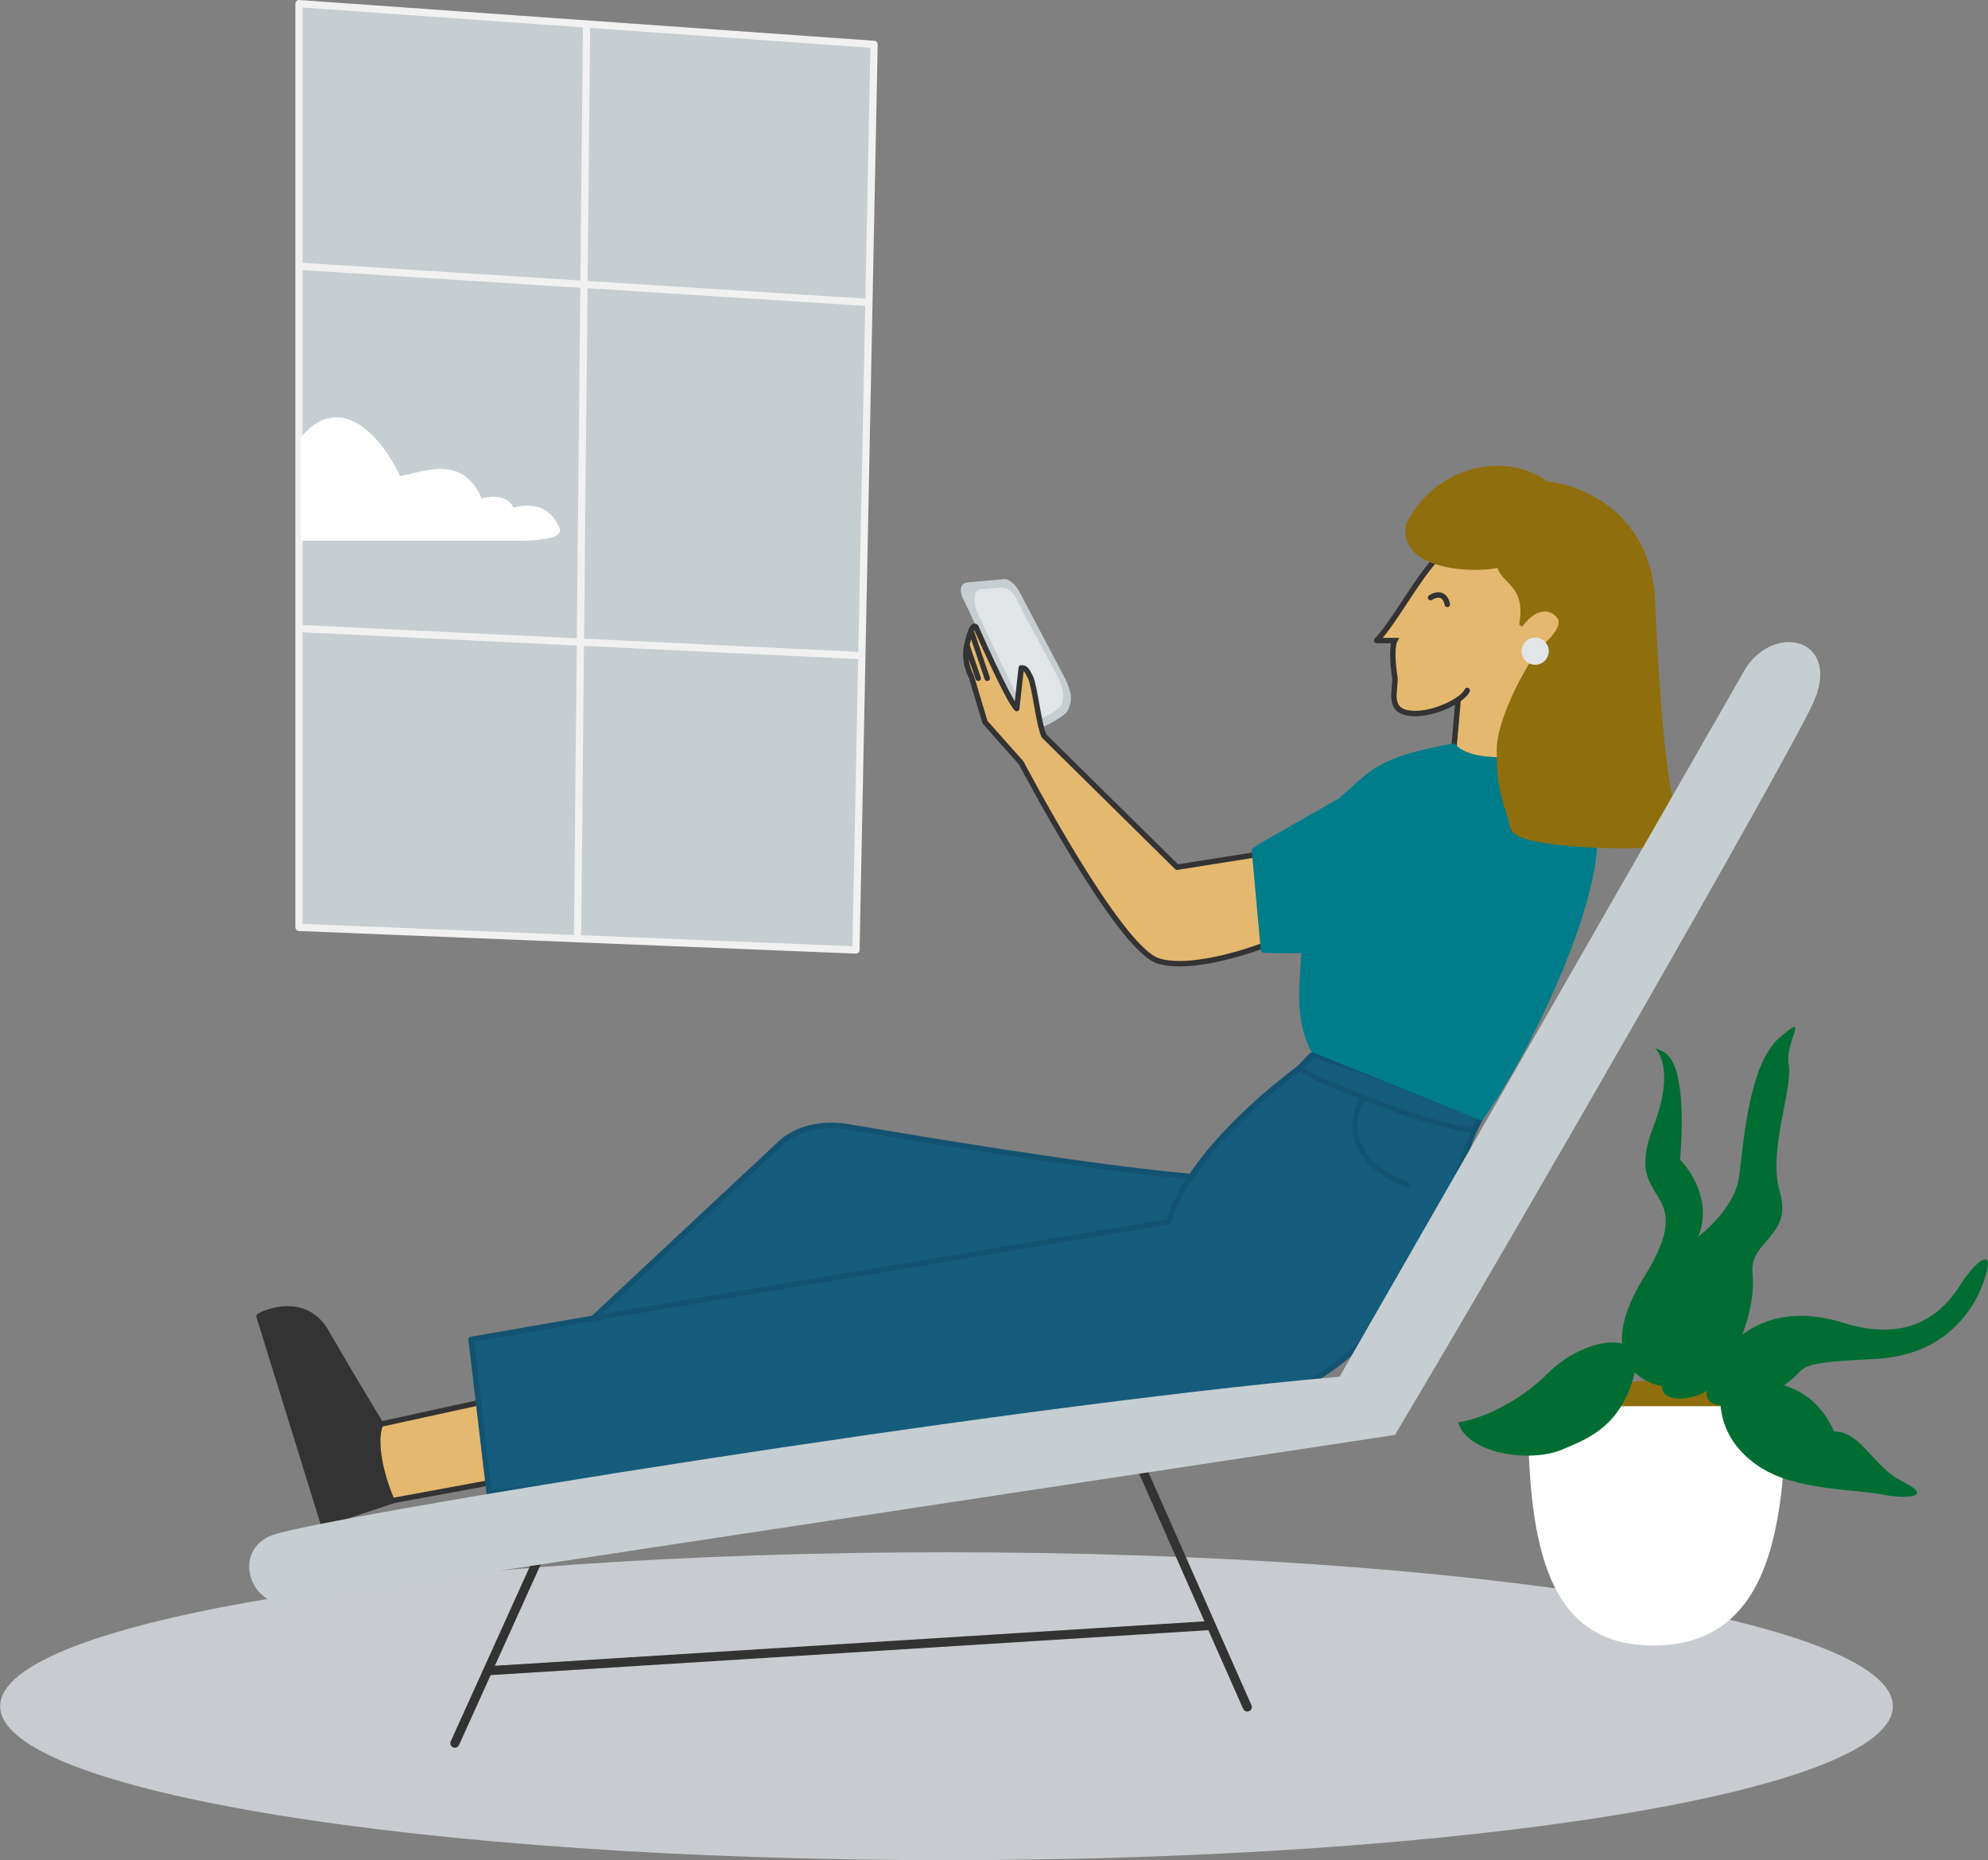 <svg width="171" height="160" viewBox="0 0 171 160" fill="none" xmlns="http://www.w3.org/2000/svg">
<rect x="0" y="0" width="171" height="160" fill="#808080" stroke="none"/>
<path d="M125.037 64.581C126.985 66.918 132.437 65.351 133.606 64.442L134.774 60.162C135.294 57.955 136.176 52.45 135.553 48.088C134.774 42.635 126.02 45.547 123.869 47.698C121.921 49.646 120.104 53.281 118.416 55.099H119.974C119.662 55.722 119.844 57.435 119.974 58.214C120.104 59.253 119.273 61.019 121.142 61.33C122.506 61.557 124.367 60.901 125.425 60.176L125.037 64.581Z" fill="#E5B870"/>
<path fill-rule="evenodd" clip-rule="evenodd" d="M126.4 45.871C125.252 46.366 124.272 46.966 123.704 47.533C122.711 48.527 121.757 49.943 120.85 51.319C120.783 51.422 120.715 51.524 120.648 51.626C119.809 52.903 119.011 54.115 118.245 54.94C118.182 55.008 118.165 55.107 118.202 55.192C118.24 55.277 118.324 55.333 118.417 55.333H119.651C119.624 55.454 119.605 55.584 119.592 55.717C119.566 55.991 119.564 56.299 119.576 56.607C119.599 57.22 119.677 57.851 119.743 58.248C119.771 58.477 119.747 58.753 119.716 59.074C119.715 59.086 119.714 59.099 119.713 59.111C119.684 59.413 119.651 59.746 119.673 60.061C119.696 60.392 119.78 60.73 120.01 61.008C120.242 61.288 120.599 61.477 121.104 61.561C121.834 61.683 122.678 61.566 123.465 61.335C124.074 61.155 124.662 60.902 125.152 60.622L124.797 64.656L124.858 64.731C125.389 65.368 126.15 65.727 126.986 65.902C127.822 66.076 128.75 66.069 129.642 65.961C130.536 65.852 131.403 65.64 132.123 65.397C132.836 65.157 133.426 64.879 133.75 64.627L133.811 64.579L135.003 60.216C135.525 57.998 136.415 52.46 135.785 48.055C135.58 46.616 134.839 45.708 133.803 45.214C132.782 44.726 131.497 44.65 130.198 44.81C128.894 44.971 127.552 45.373 126.4 45.871ZM125.358 59.939C125.705 59.692 125.918 59.463 125.992 59.291C126.042 59.172 126.18 59.117 126.298 59.168C126.417 59.219 126.472 59.357 126.421 59.475C126.298 59.761 126.008 60.047 125.649 60.305L125.279 64.503C125.72 64.992 126.347 65.291 127.082 65.444C127.852 65.605 128.726 65.601 129.586 65.497C130.445 65.392 131.282 65.188 131.974 64.954C132.622 64.736 133.125 64.498 133.402 64.302L134.548 60.105C135.065 57.906 135.939 52.438 135.323 48.121C135.139 46.834 134.493 46.061 133.601 45.635C132.694 45.202 131.511 45.119 130.255 45.274C129.003 45.428 127.704 45.817 126.586 46.3C125.463 46.785 124.542 47.356 124.034 47.864C123.081 48.818 122.152 50.193 121.241 51.576C121.171 51.682 121.101 51.788 121.032 51.893C120.32 52.976 119.618 54.044 118.933 54.865H120.353L120.184 55.203C120.125 55.32 120.081 55.509 120.058 55.761C120.034 56.008 120.031 56.294 120.043 56.59C120.065 57.181 120.141 57.794 120.205 58.176L120.206 58.186C120.243 58.476 120.211 58.808 120.182 59.118L120.18 59.14C120.149 59.454 120.12 59.754 120.139 60.029C120.159 60.308 120.226 60.536 120.37 60.709C120.511 60.88 120.752 61.029 121.181 61.1C121.815 61.206 122.583 61.107 123.333 60.886C124.056 60.673 124.741 60.352 125.244 60.017C125.273 59.981 125.312 59.953 125.358 59.939Z" fill="#333333"/>
<path fill-rule="evenodd" clip-rule="evenodd" d="M123.799 51.417C123.597 51.387 123.353 51.482 123.183 51.598C123.076 51.671 122.931 51.643 122.858 51.536C122.785 51.43 122.813 51.285 122.919 51.212C123.135 51.064 123.5 50.901 123.866 50.954C124.058 50.982 124.246 51.069 124.401 51.239C124.553 51.405 124.661 51.639 124.724 51.941C124.75 52.068 124.669 52.191 124.542 52.218C124.416 52.244 124.292 52.163 124.266 52.036C124.215 51.789 124.135 51.641 124.055 51.554C123.979 51.47 123.892 51.43 123.799 51.417Z" fill="#333333"/>
<path d="M162.818 146.759C162.818 154.073 126.373 160.002 81.416 160.002C36.459 160.002 0.014 154.073 0.014 146.759C0.014 139.445 36.459 133.517 81.416 133.517C126.373 133.517 162.818 139.445 162.818 146.759Z" fill="#C8CCD0"/>
<path d="M44.572 127.088L33.509 129.123C32.079 126.877 32.209 123.806 32.73 122.502L43.123 120.229L44.572 127.088Z" fill="#E5B870"/>
<path fill-rule="evenodd" clip-rule="evenodd" d="M43.249 120.033C43.301 120.067 43.338 120.12 43.351 120.181L44.8 127.04C44.813 127.102 44.801 127.166 44.766 127.218C44.731 127.271 44.676 127.307 44.614 127.318L33.551 129.353C33.457 129.37 33.362 129.329 33.311 129.249C32.57 128.084 32.237 126.714 32.154 125.475C32.072 124.24 32.236 123.109 32.512 122.415C32.541 122.343 32.604 122.29 32.679 122.274L43.072 120.001C43.133 119.988 43.197 119.999 43.249 120.033ZM42.942 120.508L32.904 122.703C32.684 123.327 32.546 124.327 32.621 125.444C32.697 126.58 32.992 127.812 33.623 128.865L44.294 126.902L42.942 120.508Z" fill="#333333"/>
<path d="M27.812 131.073L33.725 129.105C32.151 125.36 32.414 123.111 32.743 122.454C31.84 120.976 29.642 117.329 28.066 114.569C26.491 111.81 23.551 112.514 22.278 113.212L27.812 131.073Z" fill="#333333"/>
<path fill-rule="evenodd" clip-rule="evenodd" d="M32.951 122.558C32.987 122.486 32.984 122.4 32.942 122.332C32.04 120.854 29.842 117.209 28.269 114.453C27.439 112.999 26.236 112.447 25.076 112.361C23.929 112.275 22.831 112.641 22.165 113.006C22.068 113.06 22.021 113.174 22.054 113.28L27.589 131.142C27.607 131.202 27.649 131.252 27.705 131.281C27.761 131.309 27.826 131.314 27.886 131.294L33.798 129.327C33.86 129.306 33.911 129.261 33.938 129.201C33.964 129.142 33.965 129.074 33.94 129.014C33.161 127.161 32.84 125.687 32.753 124.602C32.664 123.509 32.814 122.832 32.951 122.558ZM32.479 122.471C32.316 122.885 32.204 123.617 32.287 124.64C32.375 125.733 32.686 127.178 33.413 128.962L27.965 130.776L22.559 113.329C23.174 113.028 24.096 112.756 25.041 112.827C26.062 112.903 27.117 113.379 27.863 114.685C29.404 117.384 31.54 120.93 32.479 122.471Z" fill="#333333"/>
<path d="M83.271 50.09C82.394 50.168 82.621 51.072 82.845 51.514C84.186 54.165 86.653 60.179 87.463 61.492C88.195 62.681 88.682 62.769 89.231 62.721C90.125 62.41 91.628 61.566 91.852 61.102C92.201 60.379 92.278 59.679 91.607 58.353C91.053 57.258 88.319 52.135 87.782 51.074C87.246 50.014 86.607 49.794 86.424 49.81L83.271 50.09Z" fill="#C6CED1"/>
<path d="M84.291 50.692C83.619 50.752 83.839 52.203 84.013 52.576C85.06 54.816 87.321 59.646 87.951 60.756C88.52 61.761 88.565 62.087 88.986 62.05C89.669 61.794 91.094 61.069 91.262 60.681C91.524 60.074 91.582 59.522 91.059 58.402C90.627 57.477 88.216 53.136 87.797 52.24C87.378 51.344 87.034 50.448 85.937 50.546L84.291 50.692Z" fill="#E1E5E7"/>
<path d="M99.605 82.643C102.689 83.639 108.682 81.326 108.682 81.326C110.869 77.114 109.202 75.325 107.903 73.536L101.246 74.592L89.793 63.288C89.304 62.119 89.014 59.004 88.624 58.225C88.346 57.667 88.235 57.446 87.845 57.446L87.456 60.951C86.677 60.172 83.95 53.94 83.95 53.94C83.545 53.49 83.171 55.498 83.171 55.498C83.171 55.498 82.782 56.667 83.561 58.225L84.729 62.119L87.845 65.625C87.845 65.625 96.178 81.535 99.605 82.643Z" fill="#E5B870"/>
<path fill-rule="evenodd" clip-rule="evenodd" d="M83.331 56.692C83.377 57.093 83.499 57.581 83.769 58.12C83.775 58.132 83.78 58.145 83.784 58.158L84.937 62.003L88.019 65.47C88.031 65.484 88.042 65.5 88.051 65.517L87.844 65.625C88.051 65.517 88.051 65.516 88.051 65.517L88.075 65.562L88.145 65.695C88.207 65.811 88.298 65.982 88.415 66.2C88.649 66.637 88.987 67.262 89.404 68.015C90.238 69.522 91.385 71.543 92.638 73.597C93.892 75.652 95.25 77.737 96.506 79.375C97.134 80.194 97.733 80.896 98.278 81.426C98.828 81.962 99.301 82.3 99.676 82.421C100.405 82.656 101.323 82.7 102.305 82.625C103.284 82.549 104.309 82.356 105.244 82.131C106.178 81.906 107.017 81.65 107.623 81.45C107.925 81.35 108.17 81.264 108.338 81.204C108.412 81.177 108.471 81.155 108.514 81.139C109.551 79.111 109.656 77.692 109.372 76.58C109.116 75.577 108.541 74.798 107.956 74.006C107.903 73.934 107.85 73.862 107.797 73.79L101.281 74.823C101.208 74.835 101.133 74.811 101.08 74.759L89.627 63.455C89.605 63.433 89.588 63.407 89.576 63.378C89.319 62.764 89.12 61.661 88.94 60.651C88.935 60.624 88.93 60.596 88.925 60.568C88.839 60.085 88.756 59.622 88.673 59.229C88.582 58.806 88.496 58.494 88.414 58.329C88.268 58.038 88.186 57.878 88.1 57.782C88.082 57.761 88.064 57.744 88.047 57.732L87.687 60.977C87.677 61.066 87.617 61.142 87.532 61.172C87.447 61.202 87.353 61.18 87.289 61.117C87.17 60.997 87.03 60.793 86.881 60.548C86.728 60.297 86.555 59.985 86.371 59.636C86.004 58.938 85.588 58.082 85.198 57.253C84.808 56.424 84.442 55.619 84.174 55.022C84.04 54.724 83.93 54.477 83.854 54.304C83.836 54.263 83.82 54.226 83.805 54.194C83.794 54.212 83.784 54.233 83.772 54.255C83.776 54.262 83.778 54.269 83.781 54.277L85.143 58.271C85.185 58.393 85.12 58.526 84.997 58.568C84.875 58.609 84.742 58.544 84.701 58.422L83.527 54.98C83.502 55.074 83.481 55.164 83.463 55.244C83.443 55.332 83.427 55.407 83.416 55.46C83.415 55.468 83.413 55.475 83.412 55.482L84.364 58.271C84.406 58.393 84.341 58.526 84.219 58.568C84.096 58.609 83.964 58.544 83.922 58.422L83.331 56.692ZM82.943 55.442L82.942 55.445C82.939 55.457 82.934 55.473 82.929 55.493C82.918 55.533 82.905 55.59 82.892 55.664C82.865 55.81 82.839 56.019 82.839 56.277C82.839 56.792 82.942 57.504 83.342 58.311L84.504 62.187C84.514 62.219 84.531 62.249 84.553 62.275L87.65 65.759L87.661 65.78L87.732 65.913C87.794 66.031 87.885 66.202 88.003 66.421C88.238 66.859 88.577 67.486 88.995 68.242C89.831 69.752 90.981 71.779 92.239 73.841C93.497 75.901 94.865 78.002 96.135 79.659C96.77 80.487 97.385 81.209 97.952 81.761C98.513 82.308 99.05 82.71 99.532 82.865C100.345 83.128 101.332 83.168 102.341 83.091C103.353 83.013 104.404 82.814 105.353 82.585C106.303 82.357 107.155 82.097 107.769 81.894C108.076 81.793 108.325 81.705 108.496 81.643C108.582 81.612 108.649 81.588 108.694 81.571L108.746 81.551L108.76 81.546L108.763 81.545L108.764 81.544C108.764 81.544 108.765 81.544 108.68 81.326L108.764 81.544C108.817 81.524 108.862 81.484 108.888 81.434C110 79.293 110.149 77.733 109.825 76.465C109.544 75.366 108.911 74.51 108.329 73.724C108.248 73.614 108.168 73.506 108.091 73.399C108.039 73.328 107.952 73.292 107.865 73.306L101.324 74.343L89.99 63.156C89.766 62.592 89.58 61.578 89.4 60.569C89.395 60.541 89.39 60.512 89.385 60.483C89.299 60.003 89.215 59.532 89.13 59.132C89.041 58.715 88.945 58.346 88.832 58.12C88.828 58.111 88.823 58.102 88.818 58.093C88.691 57.839 88.582 57.62 88.45 57.471C88.376 57.388 88.289 57.319 88.182 57.274C88.076 57.229 87.963 57.212 87.844 57.212C87.725 57.212 87.625 57.302 87.612 57.42L87.29 60.321C87.286 60.315 87.283 60.31 87.28 60.305C87.134 60.066 86.966 59.763 86.785 59.418C86.422 58.729 86.01 57.881 85.621 57.054C85.233 56.228 84.868 55.426 84.601 54.831C84.467 54.533 84.358 54.287 84.282 54.115C84.244 54.029 84.214 53.962 84.194 53.917L84.163 53.847C84.153 53.824 84.14 53.803 84.123 53.784C84.036 53.687 83.903 53.613 83.745 53.651C83.613 53.682 83.524 53.78 83.468 53.855C83.352 54.013 83.258 54.254 83.185 54.479C83.11 54.711 83.049 54.955 83.007 55.14C82.986 55.232 82.969 55.311 82.958 55.366C82.953 55.394 82.948 55.416 82.945 55.431L82.943 55.442Z" fill="#333333"/>
<path d="M42.079 128.453L40.522 115.21L51.038 113.383L67.006 98.463C68.564 96.905 70.976 96.593 72.849 96.905C75.186 97.294 93.142 100.41 102.449 101.189C105.105 97.239 109.135 93.864 111.797 91.841C112.187 91.452 112.645 90.891 112.965 90.673L118.029 92.452L127.376 96.126L126.783 97.294L124.261 103.915C120.21 115.444 112.446 119.624 109.071 120.274L42.079 128.453Z" fill="#165C7D"/>
<path fill-rule="evenodd" clip-rule="evenodd" d="M112.833 90.48C112.895 90.438 112.972 90.428 113.042 90.453L118.114 92.234L127.461 95.908C127.523 95.933 127.571 95.981 127.594 96.043C127.618 96.105 127.614 96.173 127.584 96.232L126.996 97.389L124.48 103.993C124.48 103.994 124.48 103.995 124.479 103.996C120.403 115.595 112.577 119.837 109.114 120.503C109.111 120.504 109.108 120.505 109.104 120.505C109.102 120.505 109.1 120.506 109.098 120.506L42.107 128.685C42.045 128.693 41.983 128.675 41.934 128.637C41.886 128.598 41.854 128.542 41.847 128.48L40.289 115.238C40.274 115.115 40.359 115.002 40.481 114.98L50.928 113.165L66.843 98.295C68.474 96.666 70.973 96.356 72.886 96.674C73.082 96.707 73.385 96.758 73.783 96.826C78.136 97.564 93.78 100.215 102.332 100.945C105.006 97.017 109.001 93.673 111.642 91.665C111.765 91.541 111.894 91.403 112.025 91.26C112.094 91.185 112.165 91.109 112.236 91.033C112.437 90.819 112.649 90.606 112.833 90.48ZM111.789 92.141C109.133 94.171 105.227 97.475 102.643 101.32C101.724 102.686 101.226 103.722 100.722 105.161C100.694 105.242 100.624 105.3 100.54 105.315L51.077 113.614L51.076 113.614L40.779 115.403L42.283 128.193L109.034 120.043C112.326 119.406 120.017 115.286 124.039 103.838L124.041 103.832L126.462 97.477C124.144 97.067 120.51 95.967 117.345 94.674C116.901 95.453 116.575 96.651 116.929 97.901C117.306 99.232 118.471 100.678 121.229 101.75C121.349 101.797 121.409 101.933 121.362 102.053C121.315 102.173 121.18 102.233 121.059 102.186C118.209 101.077 116.907 99.54 116.479 98.028C116.092 96.661 116.433 95.36 116.91 94.495C116.446 94.307 115.991 94.129 115.549 93.957L115.502 93.939C114.969 93.731 114.456 93.531 113.98 93.33C113.113 92.964 112.347 92.588 111.789 92.141ZM126.651 97.036L127.051 96.249L117.947 92.671L113.005 90.935C112.884 91.034 112.739 91.18 112.577 91.353C112.512 91.422 112.445 91.494 112.377 91.568C112.299 91.653 112.219 91.739 112.14 91.822C112.638 92.205 113.329 92.548 114.161 92.899C114.63 93.097 115.137 93.295 115.672 93.504L115.721 93.522C116.24 93.725 116.784 93.937 117.338 94.166C120.576 95.504 124.34 96.642 126.651 97.036ZM51.763 113.025L100.327 104.876C100.787 103.584 101.256 102.594 102.037 101.388C93.41 100.626 78.004 98.015 73.702 97.286C73.306 97.219 73.004 97.168 72.81 97.135C70.979 96.83 68.656 97.143 67.171 98.628L67.165 98.634L51.763 113.025Z" fill="#135371"/>
<path d="M127.377 96.126L112.966 90.284C111.719 87.791 111.927 85.61 112.187 81.715C111.252 81.797 109.72 81.749 108.681 81.715L107.902 73.147C108.214 72.835 113.355 70.031 115.303 68.862C118.029 66.525 118.418 65.357 125.04 64.189C126.286 65.746 131.271 65.746 133.219 64.189C134.387 65.227 136.763 67.064 137.114 71.978C137.503 77.431 131.531 90.414 127.377 96.126Z" fill="#007D8A"/>
<path fill-rule="evenodd" clip-rule="evenodd" d="M124.998 63.958C125.083 63.943 125.168 63.975 125.222 64.042C125.489 64.377 125.981 64.651 126.634 64.84C127.281 65.027 128.06 65.123 128.866 65.123C130.49 65.123 132.159 64.736 133.072 64.005C133.161 63.934 133.288 63.938 133.373 64.013C133.432 64.066 133.495 64.12 133.56 64.177C134.137 64.683 134.946 65.393 135.668 66.502C136.474 67.74 137.168 69.466 137.346 71.961C137.446 73.364 137.138 75.229 136.565 77.31C135.992 79.395 135.148 81.718 134.164 84.045C132.196 88.697 129.656 93.388 127.565 96.263C127.502 96.35 127.388 96.382 127.288 96.342L112.877 90.5C112.824 90.478 112.781 90.439 112.756 90.388C111.532 87.94 111.678 85.775 111.919 82.201C111.924 82.123 111.93 82.046 111.935 81.967C110.979 82.022 109.613 81.979 108.673 81.948C108.555 81.944 108.459 81.853 108.448 81.736L107.669 73.167C107.663 73.098 107.687 73.03 107.736 72.981C107.773 72.944 107.828 72.904 107.882 72.867C107.942 72.826 108.017 72.777 108.105 72.722C108.283 72.612 108.519 72.471 108.798 72.308C109.356 71.982 110.09 71.565 110.873 71.122C111.134 70.974 111.4 70.824 111.668 70.673C113 69.921 114.354 69.157 115.165 68.671C115.539 68.35 115.872 68.048 116.186 67.763C116.989 67.035 117.669 66.417 118.593 65.884C119.894 65.133 121.679 64.543 124.998 63.958ZM115.39 69.082C114.571 69.571 113.218 70.335 111.895 71.081C111.629 71.232 111.363 71.382 111.103 71.528C110.319 71.972 109.588 72.387 109.033 72.711C108.756 72.873 108.524 73.012 108.353 73.118C108.267 73.172 108.198 73.217 108.147 73.252C108.147 73.252 108.146 73.252 108.146 73.253L108.895 81.488C109.924 81.521 111.307 81.557 112.165 81.482C114.299 81.288 115.924 80.999 117.448 80.332C118.97 79.666 120.407 78.616 122.147 76.876C122.239 76.784 122.387 76.784 122.478 76.876C122.569 76.967 122.569 77.115 122.478 77.206C120.713 78.971 119.229 80.063 117.635 80.76C116.092 81.435 114.462 81.733 112.406 81.929C112.4 82.011 112.395 82.092 112.39 82.172C112.148 85.764 112.011 87.801 113.135 90.1L127.294 95.84C129.337 92.99 131.808 88.414 133.733 83.863C134.712 81.549 135.548 79.246 136.115 77.186C136.683 75.12 136.974 73.317 136.88 71.994C136.707 69.575 136.037 67.925 135.276 66.757C134.591 65.704 133.827 65.034 133.252 64.529C133.236 64.516 133.221 64.502 133.206 64.489C132.153 65.236 130.45 65.59 128.866 65.59C128.026 65.59 127.203 65.491 126.504 65.289C125.869 65.105 125.312 64.829 124.95 64.441C121.732 65.016 120.041 65.588 118.827 66.289C117.949 66.796 117.32 67.366 116.535 68.078C116.412 68.19 116.285 68.305 116.153 68.424C116.824 68.261 117.207 68.146 117.486 68.063C117.636 68.019 117.756 67.983 117.874 67.953C118.292 67.849 118.616 67.849 119.91 67.849L119.976 67.849C120.105 67.849 120.209 67.954 120.209 68.083C120.209 68.212 120.105 68.316 119.976 68.316C118.598 68.316 118.342 68.318 117.988 68.407C117.893 68.43 117.786 68.462 117.648 68.503C117.267 68.617 116.649 68.801 115.39 69.082Z" fill="#007D8A"/>
<path d="M121.142 45.103C120.363 48.998 127.244 49.127 128.932 48.608C129.322 50.166 131.454 50.223 130.88 53.671C131.399 52.892 132.827 51.724 133.995 52.892C134.789 53.687 133.606 54.97 132.827 55.619C132.128 56.201 128.932 61.461 128.932 64.577C128.932 68.472 129.711 69.251 130.101 71.198C130.49 73.146 146.459 73.146 144.901 71.977C143.343 70.809 142.564 61.072 142.174 51.724C141.863 44.246 135.949 41.857 133.031 41.597C129.322 38.871 123.479 40.429 121.142 45.103Z" fill="#8F6E0D"/>
<path fill-rule="evenodd" clip-rule="evenodd" d="M133.103 41.409C129.281 38.645 123.343 40.268 120.969 45.016C120.961 45.031 120.955 45.048 120.952 45.065C120.744 46.104 121.05 46.909 121.658 47.506C122.255 48.093 123.134 48.469 124.066 48.7C125.002 48.932 126.012 49.022 126.894 49.022C127.659 49.022 128.341 48.954 128.801 48.845C128.922 49.186 129.12 49.456 129.336 49.701C129.436 49.813 129.542 49.924 129.647 50.032C129.675 50.062 129.703 50.091 129.731 50.12C129.864 50.259 129.994 50.4 130.116 50.552C130.357 50.856 130.567 51.21 130.684 51.691C130.801 52.174 130.829 52.797 130.688 53.64C130.673 53.73 130.723 53.819 130.809 53.853C130.894 53.886 130.991 53.856 131.042 53.78C131.286 53.413 131.746 52.956 132.271 52.731C132.531 52.62 132.799 52.568 133.062 52.605C133.323 52.641 133.593 52.765 133.858 53.03C134.016 53.188 134.072 53.363 134.063 53.553C134.054 53.752 133.972 53.976 133.833 54.212C133.556 54.685 133.085 55.151 132.702 55.469C132.596 55.558 132.458 55.72 132.303 55.927C132.145 56.137 131.96 56.407 131.76 56.722C131.358 57.351 130.89 58.167 130.443 59.061C129.556 60.841 128.738 62.97 128.738 64.577C128.738 67.332 129.131 68.572 129.496 69.723C129.65 70.208 129.798 70.677 129.91 71.237C129.947 71.423 130.072 71.573 130.23 71.695C130.388 71.817 130.598 71.925 130.842 72.02C131.331 72.212 131.996 72.369 132.765 72.498C134.305 72.756 136.299 72.902 138.227 72.951C140.154 73 142.026 72.951 143.321 72.816C143.964 72.749 144.483 72.659 144.797 72.542C144.877 72.512 144.95 72.478 145.012 72.437C145.071 72.399 145.133 72.345 145.171 72.269C145.213 72.183 145.213 72.089 145.175 72.003C145.14 71.927 145.08 71.868 145.018 71.822C144.866 71.707 144.699 71.466 144.532 71.078C144.367 70.696 144.21 70.195 144.062 69.588C143.767 68.376 143.512 66.767 143.293 64.895C142.856 61.154 142.564 56.389 142.37 51.716C142.211 47.92 140.628 45.403 138.705 43.804C136.811 42.23 134.595 41.553 133.103 41.409ZM121.329 45.167C123.627 40.604 129.324 39.114 132.916 41.755C132.944 41.776 132.978 41.788 133.014 41.792C134.439 41.919 136.608 42.568 138.456 44.104C140.297 45.634 141.827 48.05 141.98 51.732C142.175 56.408 142.468 61.184 142.907 64.941C143.126 66.818 143.383 68.446 143.684 69.681C143.834 70.298 143.997 70.822 144.174 71.232C144.346 71.631 144.542 71.947 144.775 72.126C144.747 72.141 144.709 72.159 144.66 72.177C144.398 72.275 143.922 72.362 143.281 72.429C142.008 72.561 140.155 72.61 138.236 72.562C136.318 72.513 134.344 72.367 132.829 72.114C132.07 71.987 131.436 71.834 130.984 71.657C130.757 71.569 130.585 71.478 130.468 71.387C130.349 71.295 130.304 71.218 130.292 71.16C130.17 70.548 130.014 70.058 129.856 69.561C129.496 68.43 129.127 67.27 129.127 64.577C129.127 63.068 129.907 61.01 130.792 59.235C131.232 58.352 131.694 57.549 132.088 56.931C132.285 56.622 132.464 56.361 132.615 56.16C132.769 55.955 132.883 55.826 132.952 55.769C133.348 55.438 133.859 54.938 134.169 54.409C134.325 54.144 134.439 53.858 134.452 53.572C134.466 53.278 134.373 52.995 134.133 52.755C133.814 52.436 133.468 52.268 133.116 52.219C132.766 52.17 132.426 52.241 132.118 52.373C131.752 52.53 131.42 52.778 131.154 53.041C131.199 52.471 131.16 51.999 131.062 51.599C130.929 51.051 130.689 50.646 130.42 50.31C130.287 50.143 130.147 49.992 130.012 49.851C129.982 49.82 129.953 49.789 129.924 49.759C129.82 49.651 129.721 49.549 129.628 49.443C129.392 49.175 129.208 48.907 129.122 48.561C129.109 48.509 129.075 48.465 129.028 48.439C128.982 48.412 128.926 48.407 128.875 48.422C128.481 48.544 127.756 48.633 126.894 48.633C126.036 48.633 125.058 48.544 124.16 48.322C123.258 48.099 122.457 47.745 121.931 47.228C121.42 46.726 121.157 46.062 121.329 45.167Z" fill="#8F6E0D"/>
<path d="M133.218 56.009C133.218 56.655 132.695 57.178 132.049 57.178C131.404 57.178 130.881 56.655 130.881 56.009C130.881 55.364 131.404 54.841 132.049 54.841C132.695 54.841 133.218 55.364 133.218 56.009Z" fill="#E1E5E7"/>
<path d="M25.721 0.312L50.453 2.065L75.185 3.818L74.741 26.018L74.406 42.766L74.134 56.398L73.627 81.715L49.674 80.741L25.721 79.767V54.061V22.903V0.312Z" fill="#C6CED1"/>
<path fill-rule="evenodd" clip-rule="evenodd" d="M25.507 0.085C25.571 0.026 25.656 -0.004 25.742 0.002L75.206 3.507C75.372 3.519 75.499 3.658 75.496 3.824L73.938 81.721C73.936 81.805 73.901 81.884 73.84 81.942C73.779 81.999 73.697 82.029 73.614 82.026L25.707 80.079C25.54 80.072 25.408 79.934 25.408 79.767V0.313C25.408 0.226 25.444 0.144 25.507 0.085ZM26.031 0.647V22.61L49.922 24.129L50.138 2.355L26.031 0.647ZM50.76 2.399L50.545 24.168L74.435 25.687L74.867 4.108L50.76 2.399ZM74.423 26.311L50.539 24.792L50.24 54.933L73.828 56.072L74.423 26.311ZM73.815 56.695L50.234 55.557L49.988 80.442L73.321 81.391L73.815 56.695ZM49.365 80.417L49.611 55.526L26.031 54.388V79.468L49.365 80.417ZM26.031 53.764L49.617 54.903L49.916 24.753L26.031 23.235V53.764Z" fill="#F1F1F1"/>
<path d="M44.805 46.272H26.109V37.703C29.537 33.652 32.99 38.352 34.288 41.208C36.625 40.819 39.741 39.261 41.299 43.156C42.234 42.844 43.636 42.766 44.026 43.935C46.752 43.156 47.531 44.714 47.92 45.493C48.232 46.116 45.973 46.272 44.805 46.272Z" fill="white"/>
<path fill-rule="evenodd" clip-rule="evenodd" d="M34.424 40.946C33.753 39.524 32.579 37.695 31.131 36.674C30.375 36.141 29.526 35.815 28.626 35.907C27.724 35.999 26.814 36.507 25.93 37.551C25.895 37.594 25.875 37.647 25.875 37.702V46.271C25.875 46.4 25.98 46.505 26.109 46.505H44.804C45.394 46.505 46.266 46.465 46.957 46.345C47.297 46.286 47.619 46.203 47.841 46.081C47.951 46.021 48.064 45.936 48.129 45.815C48.203 45.677 48.198 45.526 48.129 45.388L48.123 45.377C47.93 44.989 47.614 44.358 46.978 43.934C46.355 43.519 45.465 43.325 44.164 43.655C43.904 43.11 43.423 42.847 42.905 42.759C42.416 42.676 41.884 42.745 41.433 42.87C41.045 41.975 40.564 41.362 40.011 40.964C39.418 40.535 38.762 40.367 38.094 40.341C37.431 40.316 36.75 40.431 36.1 40.572C35.865 40.623 35.636 40.677 35.412 40.729C35.071 40.809 34.742 40.887 34.424 40.946ZM26.342 37.789C27.153 36.854 27.941 36.447 28.674 36.372C29.426 36.295 30.164 36.563 30.862 37.056C32.266 38.047 33.433 39.892 34.075 41.304C34.119 41.401 34.222 41.456 34.326 41.438C34.712 41.374 35.126 41.277 35.542 41.179C35.762 41.127 35.982 41.075 36.2 41.028C36.84 40.889 37.474 40.785 38.076 40.808C38.675 40.831 39.236 40.98 39.738 41.342C40.241 41.706 40.704 42.298 41.082 43.242C41.127 43.357 41.255 43.416 41.373 43.377C41.818 43.228 42.362 43.141 42.827 43.22C43.281 43.297 43.642 43.525 43.803 44.008C43.843 44.127 43.969 44.193 44.089 44.159C45.404 43.783 46.205 43.981 46.719 44.323C47.246 44.674 47.515 45.204 47.711 45.596C47.712 45.598 47.712 45.599 47.713 45.601C47.703 45.613 47.677 45.639 47.616 45.672C47.466 45.754 47.208 45.827 46.877 45.885C46.224 45.998 45.382 46.037 44.804 46.037H26.342V37.789Z" fill="white"/>
<path d="M153.471 121.054H131.66C131.66 133.275 133.419 141.307 142.214 141.307C152.632 141.307 153.119 130.016 153.471 121.054Z" fill="white"/>
<path fill-rule="evenodd" clip-rule="evenodd" d="M131.426 121.053C131.426 120.924 131.53 120.819 131.659 120.819H153.471C153.534 120.819 153.595 120.845 153.639 120.891C153.683 120.937 153.707 120.999 153.704 121.062C153.529 125.533 153.319 130.637 151.836 134.622C151.092 136.62 150.023 138.352 148.463 139.585C146.9 140.821 144.863 141.54 142.213 141.54C139.978 141.54 138.171 141.029 136.723 140.054C135.276 139.08 134.207 137.654 133.424 135.856C131.864 132.272 131.426 127.164 131.426 121.053ZM131.893 121.287C131.905 127.292 132.354 132.227 133.853 135.669C134.609 137.407 135.628 138.753 136.984 139.666C138.34 140.579 140.051 141.073 142.213 141.073C144.773 141.073 146.704 140.38 148.173 139.219C149.645 138.055 150.673 136.405 151.398 134.459C152.824 130.628 153.053 125.716 153.228 121.287H131.893Z" fill="white"/>
<path d="M131.66 120.953C135.555 119.266 145.37 116.903 153.471 120.953H131.66Z" fill="#8F6E0D"/>
<path d="M134.386 124.68C136.567 123.745 139.449 122.733 140.618 118.059C141.591 114.164 136.196 115.08 133.217 118.059C130.491 120.785 127.245 122.083 125.428 122.343C126.207 125.069 131.659 125.848 134.386 124.68Z" fill="#016D33"/>
<path d="M157.756 123.123C155.575 118.138 150.356 118.449 148.019 119.228C147.396 124.525 151.914 126.888 154.251 127.407C156.977 128.186 160.093 128.186 162.041 128.576C163.418 128.851 166.715 128.965 163.599 127.407C161.106 126.161 160.093 123.123 157.756 123.123Z" fill="#016D33"/>
<path d="M141.397 109.88C137.346 116.424 140.748 118.839 142.955 119.228C143.085 116.502 143.812 110.27 145.681 107.154C147.551 104.038 145.681 100.922 144.513 99.754C144.772 96.638 144.902 91.185 142.955 90.406C140.785 89.538 144.902 90.017 142.176 97.028C139.449 104.038 146.46 101.701 141.397 109.88Z" fill="#016D33"/>
<path d="M149.576 101.312C149.265 103.493 147.11 105.596 146.071 106.375C142.955 109.491 142.955 117.67 142.955 119.228C142.955 120.786 145.681 120.396 146.85 119.617C148.47 118.537 151.134 113.386 150.745 109.491C150.465 106.696 154.25 106.375 153.082 102.48C152.05 99.041 154.25 93.522 153.861 91.575C153.471 89.627 155.808 86.901 153.082 89.238C150.355 91.575 149.966 98.585 149.576 101.312Z" fill="#016D33"/>
<path d="M158.532 113.775C151.132 111.438 147.237 116.501 146.848 119.617C146.413 121.175 149.185 121.565 152.69 119.617C156.195 117.67 153.08 117.28 161.259 116.891C169.438 116.501 170.996 109.491 170.996 108.712C170.996 107.933 170.217 108.322 169.048 109.88C168.309 110.866 165.933 116.112 158.532 113.775Z" fill="#016D33"/>
<path fill-rule="evenodd" clip-rule="evenodd" d="M98.17 126.216C98.367 126.129 98.597 126.218 98.684 126.415L107.642 146.668C107.729 146.865 107.64 147.095 107.443 147.182C107.246 147.269 107.016 147.18 106.929 146.983L103.938 140.219L42.203 144.084L39.481 150.102C39.392 150.298 39.161 150.385 38.965 150.296C38.769 150.207 38.682 149.977 38.771 149.781L46.171 133.422C46.26 133.226 46.491 133.139 46.687 133.228C46.883 133.317 46.97 133.547 46.881 133.743L42.567 143.28L103.602 139.46L97.971 126.73C97.884 126.533 97.973 126.303 98.17 126.216Z" fill="#333333"/>
<path d="M150.517 57.634L115.463 118.783C85.862 121.38 27.49 130.936 23.545 132.415C20.429 133.583 21.987 137.868 24.714 137.478L119.747 123.067C131.043 104.113 153.326 65.244 155.58 60.36C157.917 55.297 152.854 54.129 150.517 57.634Z" fill="#C6CED1"/>
<path fill-rule="evenodd" clip-rule="evenodd" d="M150.849 57.839L115.701 119.153L115.498 119.171C100.711 120.468 78.728 123.505 59.943 126.403C50.552 127.852 41.964 129.266 35.477 130.41C32.234 130.982 29.518 131.486 27.491 131.893C25.447 132.303 24.14 132.608 23.683 132.78C22.993 133.038 22.59 133.456 22.386 133.912C22.18 134.376 22.165 134.912 22.313 135.422C22.615 136.457 23.537 137.252 24.658 137.093C24.658 137.093 24.659 137.093 24.659 137.093L119.508 122.71C125.153 113.233 133.493 98.869 140.717 86.244C147.988 73.536 154.11 62.619 155.227 60.197C155.789 58.98 155.881 58.049 155.725 57.396C155.573 56.755 155.177 56.345 154.662 56.148C153.61 55.743 151.943 56.207 150.849 57.839ZM156.483 57.215C156.693 58.095 156.541 59.21 155.935 60.524C154.798 62.986 148.652 73.944 141.393 86.631C134.128 99.329 125.732 113.787 120.083 123.267L119.989 123.425L24.773 137.863L24.769 137.864C23.164 138.093 21.945 136.941 21.565 135.64C21.373 134.981 21.382 134.251 21.675 133.595C21.97 132.932 22.541 132.376 23.409 132.05C23.939 131.852 25.318 131.534 27.337 131.129C29.373 130.72 32.096 130.215 35.342 129.642C41.835 128.497 50.429 127.083 59.825 125.633C78.527 122.747 100.416 119.722 115.227 118.413L150.186 57.429L150.194 57.418C151.436 55.554 153.464 54.852 154.942 55.42C155.693 55.709 156.27 56.322 156.483 57.215Z" fill="#C6CED1"/>
</svg>
